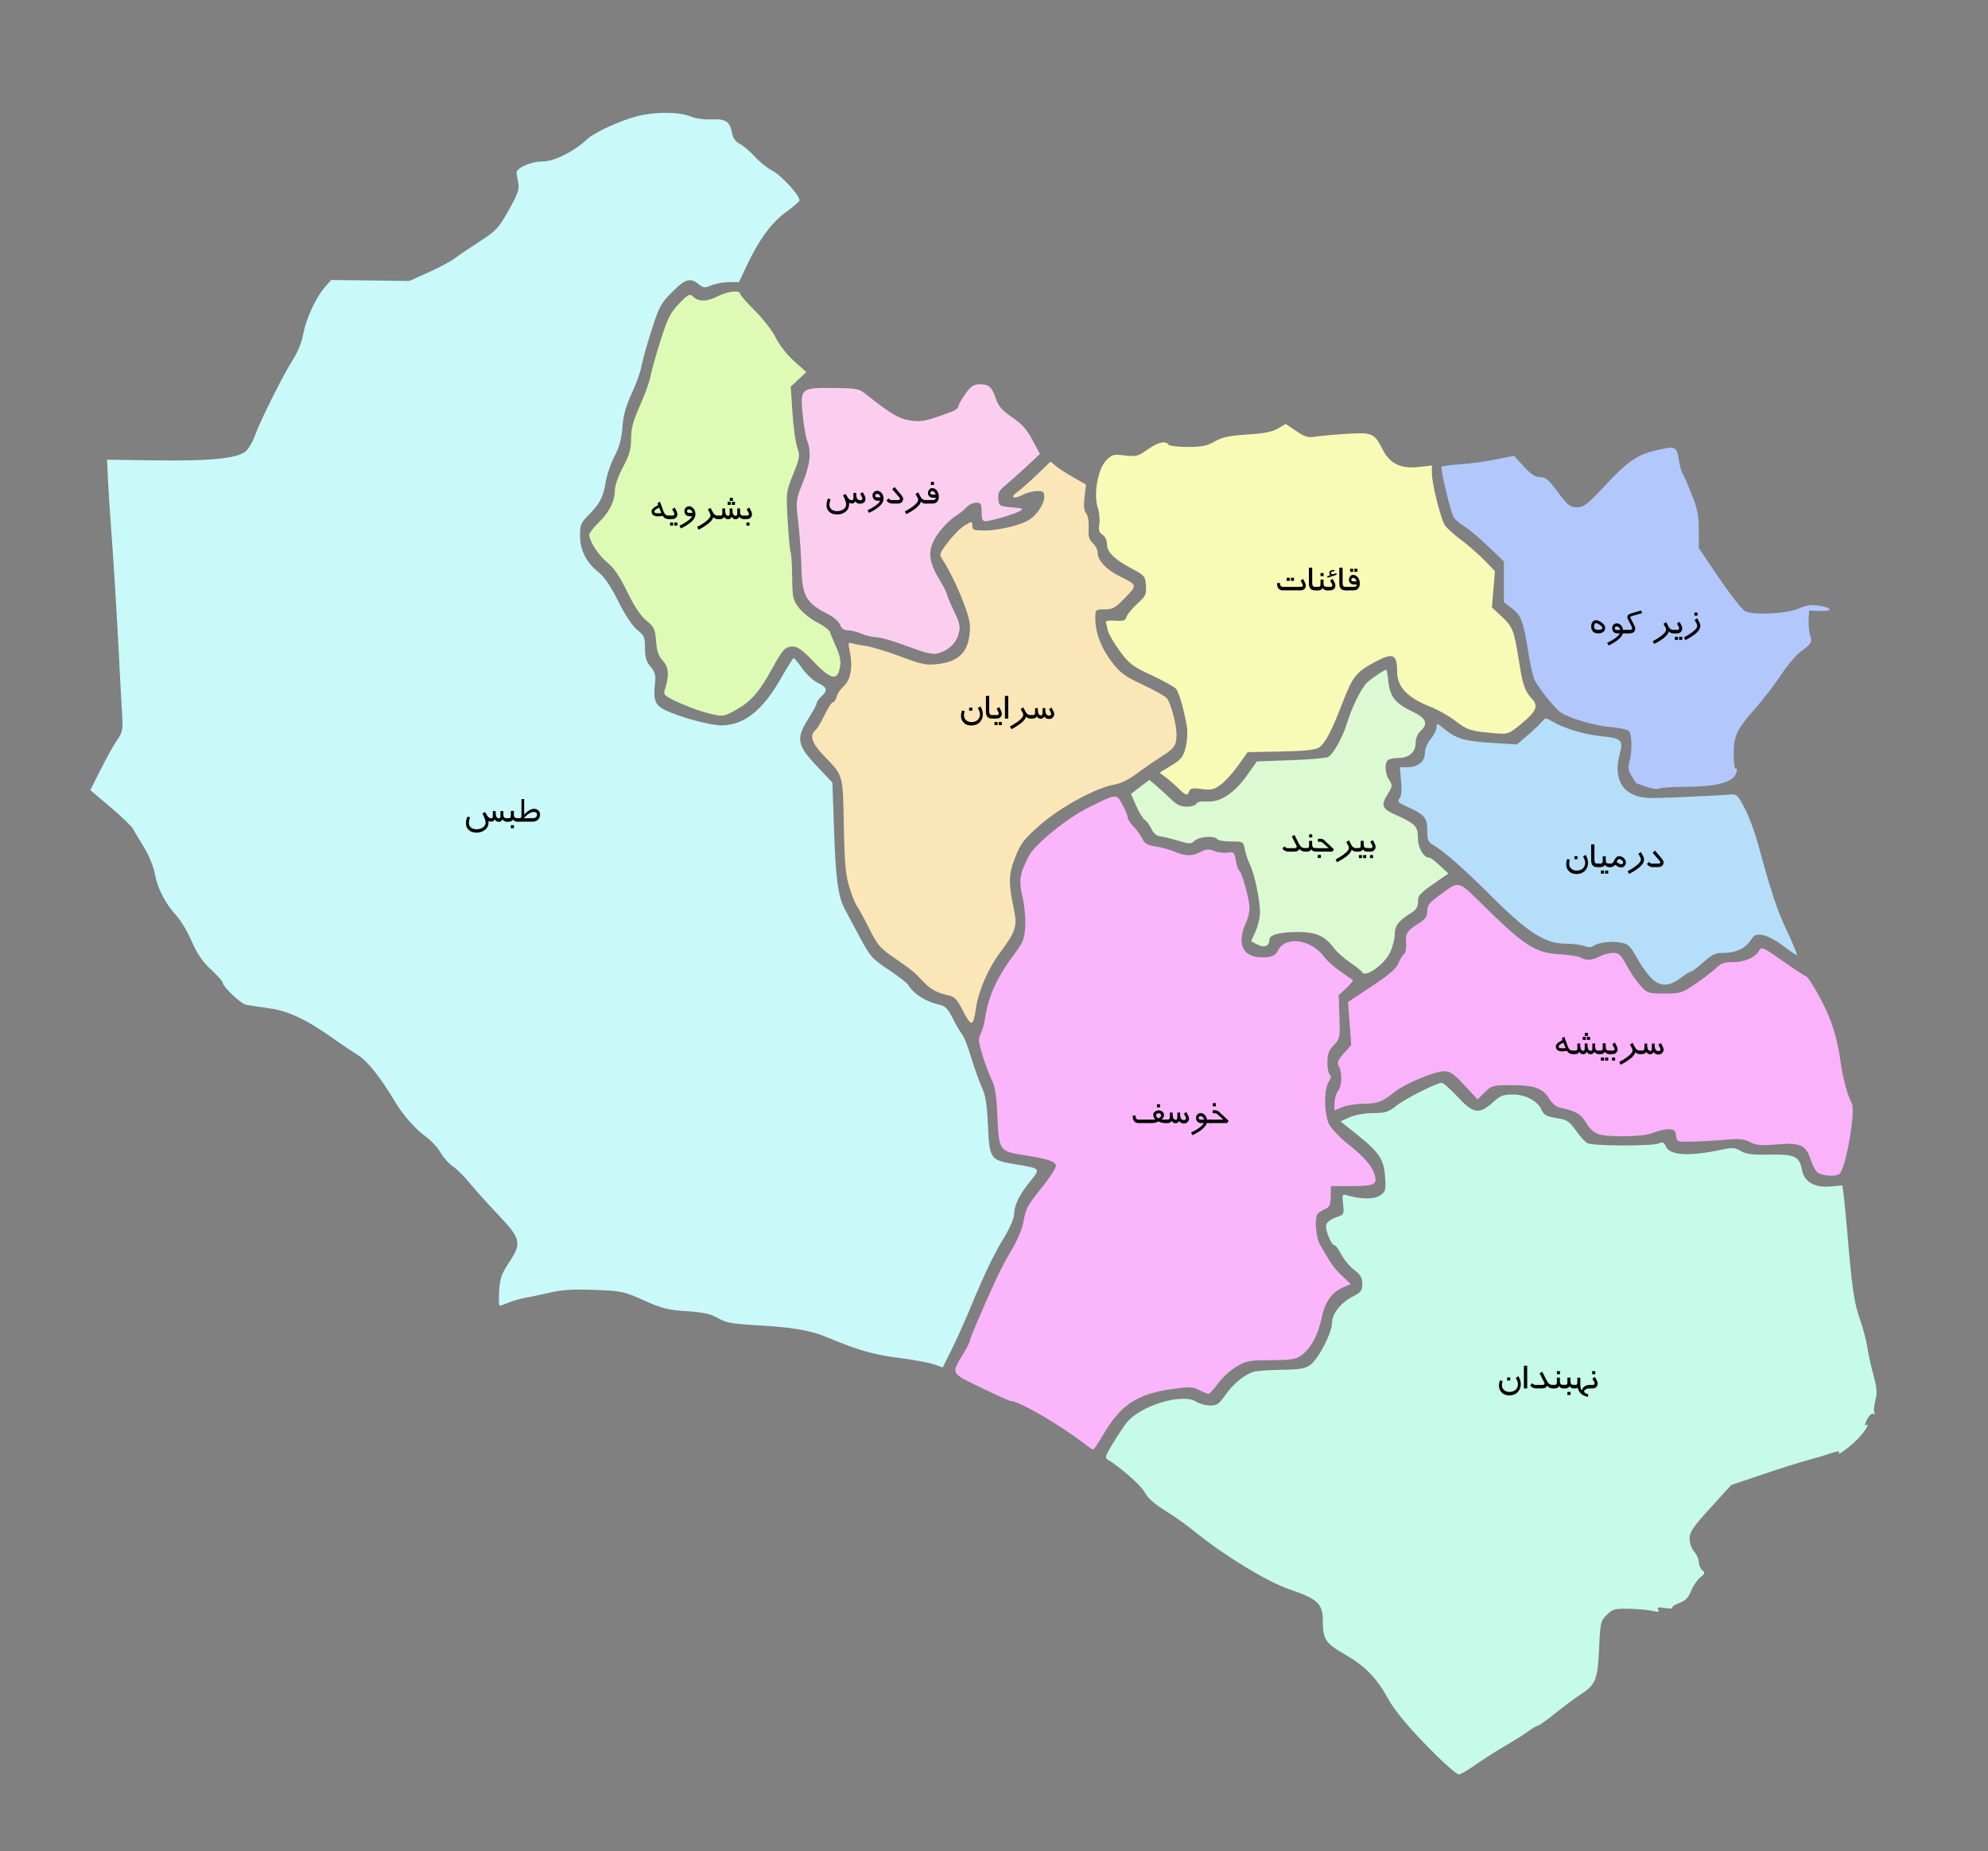 <?xml version="1.0" encoding="utf-8"?>
<!-- Generator: Adobe Illustrator 16.2.0, SVG Export Plug-In . SVG Version: 6.00 Build 0)  -->
<!DOCTYPE svg PUBLIC "-//W3C//DTD SVG 1.1//EN" "http://www.w3.org/Graphics/SVG/1.1/DTD/svg11.dtd">
<svg version="1.1"
	 id="svg2" xmlns:rdf="http://www.w3.org/1999/02/22-rdf-syntax-ns#" xmlns:cc="http://creativecommons.org/ns#" xmlns:dc="http://purl.org/dc/elements/1.1/"
	 xmlns="http://www.w3.org/2000/svg" xmlns:xlink="http://www.w3.org/1999/xlink" x="0px" y="0px" width="595.275px"
	 height="554.343px" viewBox="0 0 595.275 554.343" enable-background="new 0 0 595.275 554.343" xml:space="preserve">
<rect x="0" y="0" width="595.275" height="554.343" fill="#808080" stroke="none"/>
<g id="layer1">
	<path id="path3389" fill="#C9F9F9" d="M279.592,408.568c-1.484-0.52-6.201-1.381-10.48-1.917
		c-7.459-0.933-12.333-2.334-21.418-6.159c-5.003-2.107-10.381-3.018-21.54-3.646c-6.964-0.392-8.809-0.74-11.181-2.111
		c-2.203-1.272-4.309-1.737-9.384-2.071c-5.63-0.371-7.416-0.824-12.799-3.244c-5.985-2.693-6.623-2.828-14.807-3.131
		c-6.296-0.233-9.778-0.027-13.205,0.78c-2.562,0.604-5.906,1.316-7.437,1.584c-1.528,0.269-3.785,0.907-5.017,1.421
		c-1.229,0.514-2.438,0.934-2.688,0.934s-0.323-2-0.168-4.446c0.235-3.705,0.714-5.095,2.86-8.33
		c3.986-6.003,3.715-7.217-3.255-14.546c-3.203-3.368-7.032-7.633-8.51-9.479c-1.478-1.844-3.706-4.058-4.954-4.918
		c-1.248-0.861-2.938-2.754-3.753-4.207c-0.815-1.451-2.832-3.608-4.48-4.793c-3.047-2.188-6.604-6.224-9.016-10.229
		c-4.658-7.738-8.277-12.275-11.281-14.145c-1.792-1.114-4.906-3.207-6.919-4.648c-8.103-5.805-13.751-8.504-19.437-9.293
		c-2.971-0.412-6.144-0.895-7.052-1.07c-1.613-0.314-7.036-5.49-7.036-6.717c0-0.341-1.566-2.074-3.481-3.854
		c-2.518-2.338-4.111-4.676-5.758-8.446c-1.252-2.867-3.295-6.308-4.541-7.646c-3.301-3.547-5.689-8.157-6.48-12.51
		c-0.402-2.22-1.772-5.572-3.266-7.993c-1.414-2.294-2.906-4.796-3.316-5.562c-0.408-0.764-3.444-3.676-6.746-6.47l-6.002-5.08
		l3.082-6.136c1.694-3.375,3.907-7.344,4.917-8.821c1.765-2.581,1.819-2.95,1.424-9.462c-0.229-3.727-0.566-9.982-0.755-13.901
		c-0.558-11.64-1.729-30.84-2.447-40.138c-0.369-4.778-0.792-11.346-0.939-14.596l-0.268-5.908l14.335,0.211
		c17.104,0.252,25.303-0.642,27.486-2.999c0.801-0.863,1.874-2.778,2.387-4.256c1.451-4.184,8.455-18.238,11.292-22.66
		c1.641-2.558,2.815-5.458,3.279-8.091c0.782-4.44,3.923-11.11,6.655-14.138l1.705-1.89l11.694,0.152l11.693,0.152l5.832-2.635
		c3.208-1.449,6.648-3.277,7.646-4.063c0.998-0.786,4.314-3.041,7.374-5.011c5.151-3.319,5.805-4.016,8.887-9.489
		c2.671-4.743,3.241-6.319,2.894-7.993c-0.239-1.147-0.485-2.553-0.548-3.124c-0.164-1.526,4.278-3.477,7.923-3.478
		c3.322-0.001,9.457-3.083,13.168-6.617c2.148-2.047,9.805-5.571,15.097-6.949c5.176-1.348,12.533-1.321,15.833,0.058
		c1.521,0.636,4.14,1.018,6.293,0.918c4.31-0.2,5.547,0.586,6.173,3.924c0.313,1.671,1.042,2.711,2.384,3.406
		c1.063,0.549,3.07,2.258,4.46,3.796c1.391,1.538,3.712,3.414,5.16,4.167c3.016,1.568,8.84,8.066,8.185,9.129
		c-0.241,0.39-2.126,1.956-4.188,3.479c-4.2,3.104-7.986,8.298-11.506,15.788l-2.366,5.036l-2.977,0.003
		c-1.638,0.002-4,0.431-5.251,0.954c-2.038,0.852-2.441,0.815-3.877-0.347c-2.51-2.031-4.015-1.577-7.959,2.401
		c-3.36,3.387-3.884,4.368-6.198,11.642c-1.392,4.369-2.736,9.194-2.99,10.723c-0.253,1.529-1.55,5.126-2.881,7.993
		c-1.772,3.819-2.515,6.514-2.775,10.078c-0.258,3.527-0.909,5.92-2.368,8.698c-1.107,2.108-2.313,5.667-2.677,7.908
		c-0.725,4.452-1.758,6.385-5.314,9.942c-2.036,2.036-2.344,2.797-2.344,5.822c0,4.368,1.871,8.147,5.427,10.963
		c1.894,1.5,3.694,4.131,6.037,8.82c2.104,4.21,4.2,7.37,5.669,8.542c2.104,1.678,2.33,2.208,2.33,5.455
		c0,2.782,0.377,4.044,1.669,5.58c1.402,1.667,1.61,2.502,1.305,5.225c-0.537,4.764,0.089,6.343,3.086,7.783
		c4.425,2.125,13.47,4.577,16.825,4.561c6.787-0.032,12.374-4.476,17.916-14.25c1.834-3.235,3.509-5.884,3.723-5.887
		c0.213-0.002,1.382,1.406,2.597,3.13c1.216,1.724,3.31,3.658,4.651,4.299c2.789,1.33,3.028,2.247,1.052,4.035
		c-0.764,0.692-1.396,1.601-1.406,2.02c-0.011,0.418-1.104,2.467-2.434,4.551c-3.826,6.005-3.494,8,2.357,14.183l4.771,5.042
		l0.516,14.771c0.498,14.31,1.216,19.466,3.228,23.19c0.529,0.979,2.489,4.646,4.354,8.148c3.175,5.959,3.733,6.598,8.688,9.918
		c2.912,1.953,5.548,3.972,5.855,4.486c1.72,2.869,5.325,5.135,9.686,6.086c1.428,0.313,2.363,1.328,3.729,4.053
		c1.002,2,2.257,4.133,2.786,4.736c0.531,0.604,1.727,3.642,2.656,6.748c0.931,3.107,2.37,7.147,3.201,8.979
		c1.176,2.592,1.593,5.165,1.882,11.597c0.449,9.985,0.694,10.342,7.917,11.557c8.071,1.357,7.933,1.203,4.688,5.205
		c-3.283,4.053-4.786,7.164-4.786,9.908c0,1.09-1.317,4.127-2.954,6.813c-3.192,5.238-5.771,10.628-10.291,21.501
		c-1.588,3.823-4.063,9.315-5.499,12.206l-2.612,5.256l-2.701-0.944L279.592,408.568L279.592,408.568z"/>
	<g>
		<path d="M152.085,246.071h-0.322c-0.25,0-0.496-0.061-0.738-0.183c-0.258-0.13-0.443-0.299-0.557-0.508
			c-0.277,0.488-0.65,0.732-1.119,0.732c-0.543,0-0.938-0.244-1.184-0.732c-0.254,0.461-0.59,0.691-1.008,0.691
			c-0.309,0-0.592-0.084-0.85-0.252c0,0.793-0.113,1.396-0.34,1.811c-0.297,0.547-0.758,0.975-1.383,1.283
			c-0.574,0.289-1.191,0.434-1.852,0.434c-1.055,0-1.871-0.287-2.449-0.861c-0.508-0.504-0.762-1.143-0.762-1.916
			c0-0.699,0.152-1.371,0.457-2.016l0.756,0.229c-0.223,0.656-0.334,1.199-0.334,1.629c0,0.711,0.277,1.234,0.832,1.57
			c0.402,0.242,0.881,0.363,1.436,0.363c0.695,0,1.303-0.158,1.822-0.475c0.609-0.371,0.914-0.885,0.914-1.541
			c0-0.098-0.012-0.213-0.035-0.346c-0.129-0.727-0.436-1.504-0.92-2.332l0.779-0.492c0.355,0.639,0.588,1.033,0.697,1.182
			c0.352,0.478,0.697,0.717,1.037,0.717c0.23,0,0.391-0.04,0.48-0.121s0.135-0.235,0.135-0.462v-1.591h0.844v0.452
			c0,1.164,0.32,1.745,0.961,1.745c0.316,0,0.475-0.203,0.475-0.609v-1.588h0.85v0.981c0,0.78,0.303,1.169,0.908,1.169h0.469
			V246.071z"/>
		<path d="M155.243,246.071h-0.311c-0.609,0-1.045-0.225-1.307-0.674c-0.27,0.449-0.674,0.674-1.213,0.674h-0.645v-1.043h0.408
			c0.361,0,0.591-0.076,0.688-0.229c0.066-0.105,0.1-0.344,0.1-0.715v-1.242h0.902v0.963c0,0.501,0.092,0.838,0.276,1.011
			c0.153,0.141,0.434,0.211,0.842,0.211h0.259V246.071z M153.889,248.028h-0.926v-0.92h0.926V248.028z"/>
		<path d="M161.712,243.906c0,0.724-0.248,1.281-0.744,1.672c-0.418,0.329-0.922,0.493-1.512,0.493l-4.523-0.006v-1.031h0.574
			c0.266,0,0.445-0.09,0.539-0.27c0.066-0.129,0.1-0.342,0.1-0.639v-4.833h0.809v4.693c0.355-0.434,0.758-0.807,1.207-1.119
			c0.617-0.43,1.205-0.645,1.764-0.645c0.488,0,0.904,0.159,1.248,0.476C161.532,243.022,161.712,243.425,161.712,243.906z
			 M160.815,243.97c0-0.25-0.091-0.451-0.272-0.599c-0.182-0.149-0.399-0.224-0.653-0.224c-0.926,0-1.939,0.629-3.041,1.887h2.689
			c0.43,0,0.762-0.124,0.996-0.37C160.721,244.464,160.815,244.233,160.815,243.97z"/>
	</g>
	<path id="path3383" fill="#FBCEEF" d="M271.712,193.536c-3.945-1.482-8.081-2.694-9.188-2.694s-3.135-0.469-4.508-1.043
		c-1.372-0.573-3.246-1.042-4.165-1.042c-1.122,0-1.877-0.546-2.305-1.667c-0.35-0.922-1.974-2.341-3.632-3.175
		c-6.545-3.292-7.758-5.452-7.949-14.153c-0.076-3.506-0.49-9.423-0.92-13.149c-0.776-6.751-0.771-6.793,1.329-12.042
		c2.224-5.549,2.623-9.346,1.329-12.589c-0.43-1.076-1.024-4.458-1.325-7.517c-0.803-8.217-0.651-8.356,8.926-8.274
		c7.417,0.064,7.809,0.144,10.261,2.085c7.449,5.899,9.828,7.273,13.3,7.685c3.392,0.402,4.361,0.188,12.191-2.698
		c1.052-0.387,1.911-1.088,1.911-1.558c0-0.47,0.939-2.152,2.09-3.738c1.737-2.399,2.483-2.884,4.433-2.884
		c2.69,0,3.544,0.812,4.824,4.59c0.69,2.038,1.866,3.347,4.757,5.295c2.905,1.958,4.385,3.61,6.079,6.791l2.24,4.203l-3.903,3.635
		c-2.146,2-5,4.541-6.34,5.647c-1.978,1.633-2.397,2.418-2.227,4.17c0.202,2.078,0.353,2.171,4.032,2.506
		c3.282,0.298,3.626,0.458,2.434,1.131c-1.682,0.947-8.813,3.04-10.358,3.04c-0.831,0-1.109-0.698-1.109-2.78
		c0-2.453-0.191-2.78-1.631-2.78c-0.896,0-2.205,0.636-2.908,1.413s-2.301,2.045-3.55,2.817c-1.25,0.772-3.382,2.916-4.737,4.762
		c-3.378,4.602-3.387,8.077-0.031,13.646c1.338,2.222,2.433,4.326,2.433,4.676c0,0.35,0.951,2.631,2.114,5.068
		c1.88,3.939,2.034,4.723,1.382,7.05c-0.772,2.758-2.98,4.8-6.181,5.718C279.342,196.1,277.185,195.591,271.712,193.536
		L271.712,193.536z"/>
	<g>
		<path d="M259.159,149.322c0,1.012-0.598,1.518-1.793,1.518c-0.578,0-0.99-0.242-1.236-0.727c-0.254,0.457-0.59,0.686-1.008,0.686
			c-0.309,0-0.592-0.084-0.85-0.252c0,0.793-0.113,1.396-0.34,1.811c-0.297,0.547-0.758,0.975-1.383,1.283
			c-0.574,0.289-1.191,0.434-1.852,0.434c-1.055,0-1.871-0.287-2.449-0.861c-0.508-0.504-0.762-1.143-0.762-1.916
			c0-0.699,0.152-1.371,0.457-2.016l0.756,0.229c-0.223,0.609-0.334,1.152-0.334,1.629c0,0.711,0.277,1.234,0.832,1.57
			c0.402,0.242,0.881,0.363,1.436,0.363c0.695,0,1.303-0.158,1.822-0.475c0.609-0.371,0.914-0.885,0.914-1.541
			c0-0.098-0.012-0.213-0.035-0.346c-0.129-0.727-0.436-1.504-0.92-2.332l0.779-0.492c0.355,0.639,0.588,1.033,0.697,1.182
			c0.352,0.478,0.697,0.717,1.037,0.717c0.23,0,0.391-0.04,0.48-0.121c0.09-0.08,0.135-0.234,0.135-0.461v-1.586h0.844v0.451
			c0,1.16,0.402,1.74,1.207,1.74c0.422,0,0.633-0.18,0.633-0.539c0-0.148-0.084-0.373-0.253-0.674
			c-0.074-0.129-0.208-0.366-0.403-0.709l0.756-0.51c0.227,0.387,0.395,0.688,0.504,0.902
			C259.05,148.713,259.159,149.061,259.159,149.322z"/>
		<path d="M264.555,149.393c0,1.402-1.447,2.801-4.342,4.195l-0.457-0.785c0.664-0.305,1.311-0.662,1.939-1.072
			c0.953-0.621,1.582-1.213,1.887-1.775h-0.703c-0.516,0-0.914-0.142-1.195-0.425s-0.422-0.683-0.422-1.198
			c0-0.375,0.139-0.695,0.416-0.961s0.604-0.398,0.979-0.398c0.434,0,0.832,0.174,1.195,0.521
			C264.321,147.939,264.555,148.572,264.555,149.393z M263.641,148.936c-0.012-0.297-0.141-0.555-0.387-0.773
			c-0.211-0.188-0.408-0.281-0.592-0.281c-0.148,0-0.287,0.047-0.416,0.141c-0.141,0.102-0.211,0.225-0.211,0.369
			c0,0.363,0.225,0.545,0.674,0.545H263.641z"/>
		<path d="M270.427,149.366c0,0.49-0.172,0.857-0.516,1.104c-0.301,0.22-0.705,0.329-1.213,0.329h-1.523
			c-0.746,0-1.318-0.313-1.717-0.941l0.627-0.629c0.191,0.241,0.352,0.393,0.48,0.456c0.105,0.052,0.277,0.077,0.516,0.077h1.676
			c0.488,0,0.732-0.131,0.732-0.394c0-0.114-0.114-0.302-0.344-0.564l-1.979-2.299l0.688-0.658l1.963,2.326
			C270.223,148.655,270.427,149.053,270.427,149.366z"/>
		<path d="M277.575,150.799h-0.527c-0.527,0-0.959-0.201-1.295-0.604c-0.039,0.238-0.156,0.502-0.352,0.791
			c-0.617,0.918-1.961,1.916-4.031,2.994l-0.439-0.82c1.922-1.019,3.17-1.947,3.744-2.782c0.172-0.25,0.258-0.482,0.258-0.697
			c0-0.211-0.067-0.436-0.201-0.674l-0.595-1.074l0.802-0.503l0.686,1.313c0.352,0.68,0.844,1.02,1.477,1.02h0.475V150.799z"/>
		<path d="M281.12,148.757c0,0.618-0.156,1.107-0.469,1.466c-0.328,0.384-0.797,0.575-1.406,0.575h-2.063v-1.037h2.145
			c0.543,0,0.848-0.236,0.914-0.709h-0.838c-0.449,0-0.814-0.124-1.096-0.372s-0.426-0.595-0.434-1.04
			c-0.008-0.363,0.102-0.693,0.328-0.99c0.246-0.32,0.545-0.48,0.896-0.48c0.637,0,1.145,0.282,1.523,0.845
			C280.954,147.508,281.12,148.088,281.12,148.757z M280.218,148.104c-0.293-0.695-0.65-1.043-1.072-1.043
			c-0.164,0-0.3,0.057-0.407,0.17s-0.161,0.252-0.161,0.416c0,0.305,0.238,0.457,0.715,0.457H280.218z M279.661,145.238h-0.926
			v-0.92h0.926V145.238z"/>
	</g>
	<path id="path3375" fill="#FBB5FB" d="M324.848,432.472c-7.429-5.771-19.857-12.98-22.328-12.955
		c-0.335,0.003-4.285-1.775-8.78-3.953c-9.181-4.449-8.981-4.068-5.303-10.139c1.104-1.821,2.007-3.619,2.007-3.995
		c0-0.679,3.564-9.035,7.854-18.409c1.225-2.676,3.396-6.759,4.823-9.072c1.431-2.314,2.908-5.842,3.287-7.839
		c0.847-4.46,1.06-4.854,5.874-10.873c2.134-2.666,3.879-5.391,3.879-6.055c0-1.365-2.401-2.16-10.078-3.335
		c-6.724-1.03-7.024-1.501-7.441-11.613c-0.249-6.045-0.669-8.854-1.595-10.641c-0.689-1.336-1.942-4.658-2.783-7.383
		c-1.309-4.237-1.397-5.19-0.622-6.604c0.498-0.908,1.104-3.059,1.35-4.779c0.915-6.443,3.66-12.404,8.917-19.367
		c2.442-3.234,2.852-4.291,3.08-7.993c0.148-2.405-0.21-6.295-0.823-8.921c-1.153-4.945-0.853-6.849,1.943-12.255
		c1.794-3.469,11.525-11.358,17.89-14.504c8.462-4.182,8.327-4.172,10.154-0.724c0.858,1.621,1.56,3.353,1.559,3.848
		c-0.002,0.495,0.762,1.663,1.692,2.594c0.931,0.932,2.106,2.556,2.611,3.609c0.731,1.527,1.552,2.011,4.04,2.384
		c1.718,0.257,4.285,0.964,5.707,1.571c3.232,1.381,5.193,1.389,7.802,0.028c1.644-0.857,2.428-0.909,3.987-0.263
		c1.066,0.442,2.864,0.668,3.995,0.502c1.912-0.281,2.087-0.118,2.503,2.349c0.247,1.458,0.713,2.814,1.036,3.014
		c0.674,0.416,2.438,6.421,2.976,10.132c0.237,1.634-0.097,3.52-0.966,5.462c-3.123,6.975-0.633,11.012,6.379,10.338
		c1.664-0.16,2.585-0.721,3.189-1.942c2.247-4.532,9.945-3.438,13.953,1.981c0.851,1.148,3.034,3.097,4.854,4.326
		c1.819,1.23,3.454,2.357,3.632,2.504c0.177,0.147-0.707,1.229-1.964,2.404l-2.286,2.137l0.218,6.481
		c0.211,6.254,0.151,6.552-1.685,8.468c-1.517,1.582-1.903,2.645-1.903,5.209c0,1.772,0.329,3.426,0.731,3.676
		c0.487,0.301,0.371,1.004-0.348,2.102c-1.462,2.23-1.423,9.453,0.067,12.594c0.631,1.33,3.262,4.105,5.847,6.167
		c5.054,4.032,7.246,6.646,7.959,9.488c0.637,2.534-0.472,2.987-7.308,2.987h-5.908l-0.054,3.082
		c-0.045,2.572-0.332,3.201-1.737,3.803c-0.927,0.396-1.914,1.043-2.194,1.438c-0.957,1.338-0.534,6.963,0.687,9.118
		c3.223,5.702,4.184,7.067,6.618,9.401l2.623,2.515l-2.021,0.837c-3.646,1.51-5.663,4.342-6.733,9.455
		c-1.082,5.172-3.433,9.324-6.365,11.246c-1.486,0.975-3.35,1.232-8.863,1.232c-6.369,0-7.266,0.168-10.243,1.918
		c-1.795,1.056-4.271,3.324-5.505,5.039c-1.233,1.717-2.517,3.121-2.853,3.121c-0.338,0-1.596-0.508-2.797-1.129
		c-1.907-0.986-2.934-1.025-8.132-0.307c-10.376,1.434-15.379,4.723-20.495,13.471c-1.494,2.555-2.898,4.643-3.12,4.639
		c-0.223-0.004-1.343-0.734-2.488-1.627h-0.002V432.472z"/>
	<g>
		<path d="M349.402,336.326h-0.662c-0.23,0-0.549-0.051-0.955-0.154c-0.449-0.113-0.74-0.232-0.873-0.355
			c-0.168,0.123-0.461,0.24-0.879,0.35c-0.395,0.107-0.711,0.16-0.949,0.16h-4.107c-0.574,0-1.02-0.172-1.336-0.517
			c-0.305-0.333-0.457-0.791-0.457-1.374v-0.365h0.861v0.283c0,0.624,0.291,0.936,0.873,0.936h4.248
			c0.352,0,0.621-0.031,0.809-0.094c-0.438-0.332-0.656-0.785-0.656-1.355c0-0.396,0.184-0.723,0.551-0.98
			c0.328-0.231,0.697-0.348,1.107-0.348s0.77,0.128,1.078,0.383c0.328,0.273,0.492,0.611,0.492,1.016
			c0,0.543-0.242,0.973-0.727,1.285c0.129,0.063,0.311,0.094,0.545,0.094h1.037V336.326z M347.679,334.005
			c0-0.184-0.075-0.334-0.226-0.451s-0.319-0.176-0.507-0.176c-0.199,0-0.369,0.049-0.51,0.146
			c-0.164,0.113-0.246,0.264-0.246,0.451c0,0.203,0.067,0.393,0.202,0.568s0.3,0.299,0.495,0.369
			c0.195-0.059,0.376-0.176,0.542-0.354S347.679,334.197,347.679,334.005z M347.357,331.621h-0.932v-0.926h0.932V331.621z"/>
		<path d="M356.041,334.919c0,0.449-0.147,0.816-0.442,1.1s-0.667,0.424-1.116,0.424c-0.648,0-1.107-0.244-1.377-0.732
			c-0.32,0.445-0.664,0.668-1.031,0.668c-0.57,0-0.979-0.242-1.225-0.727c-0.156,0.276-0.361,0.463-0.615,0.563
			c-0.191,0.074-0.465,0.111-0.82,0.111h-0.311v-1.037h0.422c0.297,0,0.504-0.068,0.621-0.205c0.105-0.125,0.158-0.341,0.158-0.646
			v-1.252h0.82v0.504c0.012,1.113,0.336,1.67,0.973,1.67c0.195,0,0.324-0.107,0.387-0.322c0.039-0.137,0.059-0.422,0.059-0.855
			v-0.996h0.826v0.762c0,0.391,0.086,0.723,0.258,0.996c0.207,0.32,0.494,0.48,0.861,0.48c0.418,0,0.627-0.174,0.627-0.521
			c0-0.223-0.207-0.684-0.621-1.383l0.732-0.51C355.769,333.966,356.041,334.603,356.041,334.919z"/>
		<path d="M362.738,336.326h-1.395c-0.332,1.186-1.75,2.393-4.254,3.621l-0.457-0.782c2.055-0.97,3.328-1.915,3.82-2.839h-0.697
			c-0.516,0-0.914-0.141-1.195-0.423s-0.422-0.683-0.422-1.2c0-0.377,0.138-0.698,0.413-0.965s0.603-0.4,0.981-0.4
			s0.74,0.142,1.084,0.424c0.434,0.356,0.693,0.865,0.779,1.527h1.342V336.326z M360.517,335.312
			c-0.012-0.308-0.141-0.57-0.387-0.787c-0.207-0.186-0.404-0.279-0.592-0.279c-0.152,0-0.291,0.046-0.416,0.137
			c-0.141,0.099-0.211,0.221-0.211,0.367c0,0.375,0.225,0.563,0.674,0.563H360.517z"/>
		<path d="M367.9,335.646l-0.486,0.68h-4.986v-1.037h3.908l-1.693-1.498c-0.254-0.274-0.545-0.412-0.873-0.412h-0.668v-0.891h0.867
			c0.375,0,0.725,0.153,1.049,0.459L367.9,335.646z M364.074,331.298h-0.932v-0.926h0.932V331.298z"/>
	</g>
	<path id="path3373" fill="#F8FBB6" d="M352.881,236.112c-1.023-1.006-2.714-2.476-3.757-3.268l-1.896-1.438l3.481-2.143
		c3.026-1.862,3.592-2.577,4.316-5.459c0.466-1.848,0.632-4.572,0.375-6.149c-0.793-4.874-2.331-10.251-3.253-11.372
		c-0.487-0.592-3.769-2.416-7.291-4.054c-5.778-2.687-6.716-3.398-9.566-7.271c-1.736-2.361-3.338-5.113-3.556-6.115
		c-0.219-1.002-0.487-2.135-0.599-2.518c-0.118-0.412,1.012-0.598,2.771-0.457c2.485,0.2,3.045,0.009,3.416-1.162
		c0.245-0.771,1.7-2.534,3.233-3.92c2.524-2.281,2.77-2.796,2.577-5.441c-0.201-2.775-0.409-3.026-4.172-5.024
		c-5.318-2.825-7.51-4.982-7.51-7.396c0-1.174-0.53-2.29-1.324-2.786c-1.029-0.643-1.241-1.353-0.945-3.175
		c0.21-1.291-0.009-3.526-0.484-4.969c-1.313-3.984,0.018-11.481,2.5-14.073c1.754-1.831,2.157-1.94,5.616-1.534
		c3.418,0.401,3.979,0.256,6.769-1.746c3.063-2.199,5.494-2.775,6.289-1.489c0.236,0.383,2.809,0.695,5.715,0.695
		c4.286,0,5.82-0.31,8.126-1.64c2.242-1.294,4.287-1.731,9.714-2.073c5.017-0.316,7.503-0.805,9.209-1.812l2.338-1.379l3.161,2.134
		c2.633,1.777,3.592,2.06,5.733,1.695c1.415-0.242,5.636-0.624,9.377-0.849c7.753-0.468,8.236-0.25,10.891,4.91
		c2.097,4.077,5.46,5.64,10.785,5.014l3.84-0.451v2.343c0,3.103,2.615,13.593,3.876,15.546c0.548,0.849,2.71,2.81,4.805,4.358
		c2.095,1.547,5.244,4.293,7,6.101l3.191,3.288l-0.453,5.444l-0.453,5.445l2.797,2.582c3.415,3.153,3.818,4.167,5.263,13.252
		c1.195,7.52,1.753,9.133,4.016,11.619c1.907,2.097,1.188,3.701-3.324,7.416c-3.723,3.064-3.907,3.131-7.792,2.807
		c-7.172-0.598-8.399-0.976-11.771-3.622c-1.831-1.438-5.207-3.359-7.502-4.268c-7.004-2.776-10.064-5.984-10.072-10.558
		c-0.011-5.401-1.192-5.854-7.032-2.69c-5.223,2.829-6.33,4.246-9.25,11.843c-3.314,8.621-5.272,12.35-7.126,13.566
		c-1.088,0.714-4.282,1.045-11.439,1.184l-9.93,0.193l-2.809,3.981c-1.545,2.189-3.891,4.772-5.21,5.739
		c-2.065,1.513-2.865,1.696-5.724,1.317c-2.693-0.357-3.401-0.228-3.755,0.69C355.51,238.43,355.134,238.328,352.881,236.112
		L352.881,236.112z"/>
	<g>
		<path d="M391,175.383c0,0.427-0.15,0.771-0.451,1.034c-0.285,0.251-0.643,0.376-1.072,0.376h-5.355
			c-0.512,0-0.923-0.167-1.233-0.5c-0.311-0.333-0.466-0.758-0.466-1.275v-0.417h0.873v0.2c0,0.636,0.305,0.954,0.914,0.954h5.174
			c0.477,0,0.715-0.137,0.715-0.413c0-0.137-0.061-0.326-0.183-0.565l-0.462-0.909l0.762-0.498l0.533,1.096
			C390.916,174.812,391,175.117,391,175.383z M386.201,173.939h-0.926v-0.92h0.926V173.939z M387.467,173.939h-0.926v-0.92h0.926
			V173.939z"/>
		<path d="M394.521,176.793h-0.82c-1.176,0-1.764-0.708-1.764-2.123v-4.674h0.984v4.593c0,0.391,0.057,0.672,0.17,0.844
			c0.141,0.215,0.395,0.323,0.762,0.323h0.668V176.793z"/>
		<path d="M397.679,176.793h-0.311c-0.609,0-1.045-0.225-1.307-0.674c-0.27,0.449-0.674,0.674-1.213,0.674h-0.645v-1.043h0.41
			c0.363,0,0.594-0.076,0.691-0.229c0.066-0.105,0.1-0.344,0.1-0.715v-1.242h0.902v0.963c0,0.501,0.092,0.838,0.275,1.011
			c0.152,0.141,0.432,0.211,0.838,0.211h0.258V176.793z M396.338,172.539h-0.932v-0.926h0.932V172.539z"/>
		<path d="M399.859,175.319c0,0.372-0.113,0.695-0.34,0.969c-0.281,0.336-0.684,0.505-1.207,0.505h-0.949v-1.037h0.932
			c0.438,0,0.656-0.161,0.656-0.482c0-0.133-0.047-0.284-0.141-0.453l-0.539-0.958l0.751-0.53c0.307,0.549,0.495,0.9,0.566,1.052
			C399.769,174.773,399.859,175.084,399.859,175.319z M400.257,172.104l-2.718,0.898l-0.164-0.433l0.967-0.328
			c-0.191-0.184-0.287-0.432-0.287-0.744c0-0.262,0.131-0.469,0.393-0.621c0.219-0.125,0.471-0.188,0.756-0.188
			c0.113,0,0.232,0.01,0.357,0.029v0.393c-0.082-0.012-0.164-0.018-0.246-0.018c-0.512,0-0.768,0.158-0.768,0.475
			c0,0.117,0.049,0.214,0.146,0.29s0.207,0.114,0.328,0.114c0.125,0,0.488-0.104,1.089-0.311L400.257,172.104z"/>
		<path d="M403.621,176.793h-0.82c-1.176,0-1.764-0.708-1.764-2.123v-4.674h0.984v4.593c0,0.391,0.057,0.672,0.17,0.844
			c0.141,0.215,0.395,0.323,0.762,0.323h0.668V176.793z"/>
		<path d="M407.166,174.751c0,0.618-0.156,1.107-0.469,1.466c-0.328,0.384-0.797,0.575-1.406,0.575h-2.063v-1.037h2.145
			c0.543,0,0.848-0.236,0.914-0.709h-0.838c-0.449,0-0.814-0.124-1.096-0.372s-0.426-0.595-0.434-1.04
			c-0.008-0.363,0.102-0.693,0.328-0.99c0.246-0.32,0.545-0.48,0.896-0.48c0.637,0,1.145,0.282,1.523,0.845
			C407,173.502,407.166,174.083,407.166,174.751z M405.203,171.256h-0.932v-0.926h0.932V171.256z M406.263,174.098
			c-0.293-0.695-0.65-1.043-1.072-1.043c-0.164,0-0.3,0.057-0.407,0.17s-0.161,0.252-0.161,0.416c0,0.305,0.238,0.457,0.715,0.457
			H406.263z M406.463,171.256h-0.932v-0.926h0.932V171.256z"/>
	</g>
	<path id="path3371" fill="#C6FAE9" d="M430.425,526.025c-7.511-7.369-12.691-13.455-14.911-17.514
		c-3.271-5.982-6.748-9.555-12.563-12.908c-6.134-3.537-6.854-4.625-6.854-10.336c0-5-1.618-6.492-10.16-9.371
		c-6.336-2.133-18.951-9.789-27.619-16.762c-2.62-2.107-6.207-4.723-7.971-5.811c-4.826-2.98-6.619-4.531-7.77-6.719
		c-0.923-1.76-7.481-7.49-10.726-9.373c-1.09-0.635-0.979-1.059,1.218-4.707c1.329-2.207,3.231-5.08,4.229-6.389
		c3.906-5.123,16.78-9.057,20.868-6.377c0.956,0.626,2.829,1.139,4.162,1.139c2.076,0,2.722-0.432,4.493-3.008
		c2.387-3.469,6.023-6.443,8.701-7.115c1.021-0.257,4.795-0.508,8.385-0.559c5.367-0.076,6.876-0.344,8.489-1.508
		c2.409-1.739,6.439-9.604,6.463-12.605c0.021-2.727,2.684-6.042,6.359-7.917c2.319-1.185,2.691-1.696,2.691-3.71
		c0-1.854-0.503-2.721-2.438-4.195c-1.342-1.023-3.068-3.094-3.837-4.602c-0.771-1.508-1.669-2.74-2-2.74
		c-1.016,0-2.953-4.818-2.506-6.23c0.231-0.73,1.538-1.697,2.902-2.147c2.438-0.804,2.476-0.874,2.13-3.926
		c-0.328-2.913-0.257-3.081,1.137-2.683c4.266,1.224,8.078,1.25,9.881,0.071c1.718-1.125,1.817-1.479,1.562-5.51
		c-0.339-5.325-1.701-7.388-8.418-12.748l-4.941-3.942l2.743-1.232c1.639-0.736,4.456-1.24,6.992-1.252
		c3.675-0.016,4.608-0.305,6.915-2.137c2.749-2.185,12.089-6.914,13.665-6.918c0.488-0.002,2.629,1.875,4.756,4.17
		c4.702,5.072,6.46,5.365,10.473,1.74c2.281-2.063,3.195-2.433,5.992-2.431c3.817,0.002,7.443,1.894,8.632,4.5
		c0.818,1.797,1.312,2.04,5.602,2.765c2.058,0.346,3.031,1.073,4.718,3.524c1.168,1.698,2.719,3.405,3.442,3.793
		c1.675,0.896,19.85,0.929,21.513,0.039c0.986-0.528,1.4-0.328,1.985,0.954c1.235,2.715,6.99,3.044,16.707,0.957
		c3.189-0.687,3.974-0.631,5.727,0.406c1.591,0.939,3.467,1.172,8.662,1.076c7.546-0.142,8.91,0.514,9.688,4.649
		c0.661,3.528,3.78,5.323,8.487,4.886l3.592-0.334l0.416,3.245c0.229,1.785,0.72,6.842,1.089,11.239
		c1.36,16.209,2.009,20.656,3.723,25.562c0.964,2.761,1.964,6.503,2.221,8.32c0.259,1.815,1.074,5.558,1.815,8.313
		c1.104,4.112,1.21,5.517,0.586,7.834c-0.419,1.555-0.542,3.178-0.274,3.611c0.291,0.471,0.177,0.596-0.286,0.311
		c-0.45-0.279-1.244,0.434-1.902,1.705c-0.656,1.27-0.785,1.973-0.309,1.678c1.643-1.016-0.913,2.76-3.431,5.064
		c-2.713,2.484-5.382,4.242-4.649,3.057c0.253-0.406-0.678-0.316-2.176,0.213c-1.438,0.508-4.646,1.467-7.133,2.131
		c-2.484,0.664-8.673,2.615-13.752,4.336l-9.234,3.131l-6.229,6.852c-5.236,5.758-6.23,7.223-6.23,9.176
		c0,1.326,0.598,3.014,1.392,3.93c0.765,0.881,1.39,2.299,1.39,3.146c0,0.85,0.466,1.934,1.035,2.406
		c0.899,0.746,0.818,1.029-0.614,2.156c-0.906,0.715-2.143,2.531-2.745,4.037c-0.821,2.055-1.698,2.955-3.519,3.613
		c-1.333,0.482-2.277,1.113-2.098,1.404c0.179,0.291-0.824,0.342-2.23,0.113c-1.98-0.322-2.432-0.215-2.002,0.48
		c0.434,0.701,0.04,0.779-1.803,0.361c-1.297-0.295-4.462-0.572-7.034-0.615c-4.232-0.072-4.859,0.105-6.594,1.838
		c-1.822,1.824-1.935,2.32-2.277,10.115c-0.405,9.197-1.053,10.824-5.41,13.604c-1.424,0.906-4.778,3.406-7.454,5.555
		c-2.676,2.146-5.147,3.904-5.495,3.906c-0.346,0.004-1.597,0.732-2.778,1.625c-1.185,0.895-4.186,2.787-6.669,4.209
		c-2.484,1.426-6.492,3.98-8.906,5.678s-4.792,3.09-5.286,3.09C436.318,531.412,433.444,528.988,430.425,526.025L430.425,526.025z"
		/>
	<g>
		<path d="M455.377,414.533c0,0.789-0.236,1.49-0.709,2.104c-0.629,0.82-1.564,1.23-2.807,1.23c-0.879,0-1.6-0.27-2.162-0.809
			c-0.574-0.551-0.861-1.264-0.861-2.139c0-0.438,0.098-0.955,0.293-1.553l0.809,0.211c-0.145,0.438-0.217,0.854-0.217,1.248
			c0,0.602,0.223,1.092,0.668,1.471c0.426,0.363,0.943,0.545,1.553,0.545c0.758,0,1.371-0.201,1.84-0.604
			c0.496-0.43,0.744-1.018,0.744-1.764c0-0.484-0.213-1.092-0.639-1.822l0.768-0.527
			C455.136,412.91,455.377,413.712,455.377,414.533z M452.224,413.425h-0.932V412.5h0.932V413.425z"/>
		<path d="M457.293,415.792h-0.984v-6.791h0.984V415.792z"/>
		<path d="M465.297,415.792h-0.316c-0.723,0-1.293-0.27-1.711-0.809c-0.191,0.539-0.705,0.809-1.541,0.809h-1.746
			c-0.363,0-0.703-0.078-1.02-0.234c-0.352-0.173-0.602-0.412-0.75-0.718l0.574-0.612c0.305,0.352,0.617,0.527,0.938,0.527h2.027
			c0.488,0,0.732-0.141,0.732-0.424c0-0.111-0.047-0.258-0.14-0.443l-1.335-2.597l0.783-0.503l1.342,2.637
			c0.234,0.463,0.482,0.793,0.744,0.989c0.297,0.228,0.688,0.341,1.172,0.341h0.246V415.792z"/>
		<path d="M468.461,415.792h-0.311c-0.609,0-1.045-0.225-1.307-0.674c-0.27,0.449-0.674,0.674-1.213,0.674h-0.645v-1.043h0.41
			c0.363,0,0.594-0.076,0.691-0.229c0.066-0.105,0.1-0.344,0.1-0.715v-1.242h0.902v0.964c0,0.501,0.092,0.839,0.275,1.011
			c0.152,0.141,0.432,0.211,0.838,0.211h0.258V415.792z M467.119,411.539h-0.932v-0.926h0.932V411.539z"/>
		<path d="M471.613,415.792h-0.311c-0.609,0-1.045-0.225-1.307-0.674c-0.27,0.449-0.674,0.674-1.213,0.674h-0.645v-1.043h0.408
			c0.361,0,0.591-0.076,0.688-0.229c0.066-0.105,0.1-0.344,0.1-0.715v-1.242h0.902v0.964c0,0.501,0.092,0.839,0.276,1.011
			c0.153,0.141,0.434,0.211,0.842,0.211h0.259V415.792z M470.26,417.75h-0.926v-0.92h0.926V417.75z"/>
		<path d="M476.219,415.792h-0.299c-0.344,0-0.67,0.066-0.979,0.199c-0.398,0.172-0.598,0.407-0.598,0.707
			c0,0.301,0.428,0.597,1.283,0.889l-0.234,0.789c-0.789-0.262-1.375-0.537-1.758-0.826c-0.637-0.48-1.047-1.152-1.23-2.016
			c-0.125,0.172-0.352,0.258-0.68,0.258h-0.434v-1.037h0.434c0.254,0,0.422-0.096,0.504-0.287c0.051-0.117,0.076-0.325,0.076-0.623
			v-1.258h0.896v2.021c0,0.91,0.178,1.502,0.533,1.775c0.023-0.385,0.219-0.74,0.586-1.068c0.422-0.373,0.947-0.561,1.576-0.561
			h0.322V415.792z"/>
		<path d="M478.398,414.319c0,0.372-0.113,0.694-0.34,0.97c-0.281,0.336-0.684,0.504-1.207,0.504h-0.949v-1.037h0.932
			c0.438,0,0.656-0.16,0.656-0.482c0-0.133-0.049-0.283-0.145-0.452l-0.537-0.956l0.758-0.535c0.305,0.551,0.492,0.902,0.563,1.055
			C478.308,413.773,478.398,414.083,478.398,414.319z M477.677,411.539h-0.932v-0.926h0.932V411.539z"/>
	</g>
	<path id="path3369" fill="#DBFAD2" d="M407.791,291.056c-0.127-0.309-1.721-1.578-3.54-2.819s-4.006-3.198-4.854-4.348
		c-2.666-3.606-5.325-4.782-10.813-4.782c-5.356,0-8.478,0.838-8.478,2.275c0,1.935-1.494,2.572-3.544,1.512l-1.948-1.008
		l1.341-2.953c0.737-1.625,1.344-4.205,1.345-5.734c0.004-3.602-1.713-11.677-3.057-14.369c-0.578-1.157-1.25-3.167-1.493-4.467
		c-0.438-2.336-0.484-2.363-4.146-2.363c-2.038,0-3.898-0.313-4.135-0.695c-0.688-1.111-5.332-0.803-6.711,0.446
		c-1.162,1.052-1.549,1.054-4.92,0.032c-2.014-0.61-4.438-1.202-5.392-1.314c-1.131-0.135-2.071-0.929-2.711-2.291
		c-0.54-1.146-1.42-2.345-1.956-2.663c-0.537-0.317-1.684-2.192-2.549-4.166l-1.573-3.589l2.74-2.104l2.74-2.104l2.096,1.752
		c1.152,0.964,3.126,2.77,4.385,4.011c1.729,1.706,2.9,2.259,4.79,2.259c1.375,0,2.651-0.393,2.836-0.873
		c0.215-0.56,1.393-0.798,3.279-0.665c3.903,0.276,8.216-2.601,12.008-8.01l2.808-4.005l10.051-0.363
		c5.527-0.199,10.588-0.62,11.244-0.934c1.503-0.721,4.406-5.867,5.688-10.082c1.521-5.004,4.412-10.813,6.143-12.344
		c1.58-1.398,5.102-3.732,5.63-3.732c0.154,0,0.427,1.495,0.603,3.322c0.441,4.595,2.142,6.822,6.893,9.033
		c4.479,2.084,5.229,3.771,2.695,6.064c-0.854,0.772-1.39,2.141-1.39,3.543c0,2.645-2.014,4.45-4.964,4.45
		c-1.03,0-2.368,0.189-2.974,0.422c-1.436,0.551-1.429,3.989,0.012,6.187c1.036,1.581,1.013,1.854-0.348,4.054
		c-2.255,3.647-1.924,4.495,2.538,6.502c5.663,2.547,6.43,3.371,6.43,6.921c0,2.904,1.711,5.8,3.426,5.8
		c0.354,0,1.774,1.064,3.155,2.367l2.511,2.368l-2.849,1.977c-5.875,4.078-6.243,4.463-6.243,6.529c0,1.451-0.537,2.353-1.911,3.206
		c-3.936,2.443-5.039,3.864-5.039,6.481c0,1.391-0.628,3.828-1.396,5.418C414.4,289.022,408.605,293.031,407.791,291.056
		L407.791,291.056z"/>
	<g>
		<path d="M391.105,255.03h-0.316c-0.723,0-1.293-0.27-1.711-0.809c-0.191,0.539-0.705,0.809-1.541,0.809h-1.746
			c-0.363,0-0.703-0.078-1.02-0.235c-0.352-0.172-0.602-0.412-0.75-0.717l0.574-0.612c0.305,0.352,0.617,0.527,0.938,0.527h2.027
			c0.488,0,0.732-0.142,0.732-0.425c0-0.11-0.047-0.258-0.14-0.443l-1.335-2.597l0.783-0.502l1.342,2.637
			c0.234,0.463,0.482,0.792,0.744,0.989c0.297,0.228,0.688,0.341,1.172,0.341h0.246V255.03z"/>
		<path d="M394.269,255.03h-0.311c-0.609,0-1.045-0.225-1.307-0.674c-0.27,0.449-0.674,0.674-1.213,0.674h-0.645v-1.043h0.41
			c0.363,0,0.594-0.076,0.691-0.229c0.066-0.105,0.1-0.344,0.1-0.715v-1.242h0.902v0.963c0,0.501,0.092,0.838,0.275,1.011
			c0.152,0.141,0.432,0.211,0.838,0.211h0.258V255.03z M392.927,250.776h-0.932v-0.926h0.932V250.776z"/>
		<path d="M399.426,254.35l-0.486,0.681h-4.986v-1.037h3.908l-1.693-1.499c-0.254-0.274-0.545-0.412-0.873-0.412h-0.668v-0.891
			h0.867c0.375,0,0.725,0.153,1.049,0.458L399.426,254.35z M395.517,256.935h-0.926v-0.92h0.926V256.935z"/>
		<path d="M406.556,255.03h-0.527c-0.527,0-0.959-0.201-1.295-0.604c-0.039,0.238-0.156,0.502-0.352,0.791
			c-0.617,0.918-1.961,1.916-4.031,2.994l-0.439-0.82c1.922-1.019,3.17-1.947,3.744-2.782c0.172-0.25,0.258-0.482,0.258-0.697
			c0-0.211-0.067-0.436-0.201-0.674l-0.595-1.074l0.802-0.503l0.686,1.313c0.352,0.68,0.844,1.02,1.477,1.02h0.475V255.03z"/>
		<path d="M409.715,255.03h-0.311c-0.609,0-1.045-0.225-1.307-0.674c-0.27,0.449-0.674,0.674-1.213,0.674h-0.645v-1.043h0.41
			c0.363,0,0.594-0.076,0.691-0.229c0.066-0.105,0.1-0.344,0.1-0.715v-1.242h0.902v0.963c0,0.501,0.092,0.838,0.275,1.011
			c0.152,0.141,0.432,0.211,0.838,0.211h0.258V255.03z M407.834,256.987h-0.932v-0.926h0.932V256.987z M409.094,256.987h-0.926
			v-0.926h0.926V256.987z"/>
		<path d="M411.894,253.556c0,0.372-0.113,0.695-0.34,0.969c-0.281,0.336-0.684,0.505-1.207,0.505h-0.949v-1.037h0.932
			c0.438,0,0.656-0.161,0.656-0.482c0-0.133-0.049-0.284-0.145-0.453l-0.537-0.957l0.758-0.534c0.305,0.551,0.492,0.902,0.563,1.055
			C411.804,253.01,411.894,253.321,411.894,253.556z M411.15,256.987h-0.926v-0.92h0.926V256.987z"/>
	</g>
	<path id="path3367" fill="#FAB2FB" d="M543.984,350.873c-0.584-0.67-1.442-2.4-1.907-3.849c-1.321-4.118-3.094-4.883-9.973-4.31
		c-4.777,0.397-6.232,0.273-8.091-0.688c-1.769-0.914-3.281-1.076-6.884-0.742c-2.539,0.237-6.963,0.498-9.83,0.578
		c-5.212,0.146-5.213,0.146-5.434-1.765c-0.185-1.606-0.55-1.911-2.28-1.911c-1.135,0-3.186,0.469-4.558,1.042
		c-1.634,0.683-4.813,1.042-9.206,1.042c-7.46,0-8.708-0.5-11.164-4.473c-1.396-2.258-2.94-3.088-7.68-4.125
		c-0.96-0.209-2.308-1.334-2.995-2.498c-1.925-3.258-4.44-4.195-11.265-4.195c-5.768,0-6.078,0.082-8.132,2.135l-2.136,2.135
		l-3.917-4.22c-3.156-3.399-4.333-4.22-6.057-4.22c-2.825,0-11.775,3.721-14.841,6.171c-3.793,3.031-5.185,3.56-9.36,3.56
		c-2.14,0-4.976,0.453-6.301,1.008l-2.41,1.007l0.021-2.224c0.013-1.223,0.48-2.83,1.043-3.572c1.191-1.576,1.34-5.444,0.282-7.418
		c-0.608-1.139-0.353-1.816,1.477-3.899l2.214-2.521l-0.472-6.433l-0.474-6.432l7.071-4.677c5.211-3.448,7.32-5.275,8.021-6.953
		c0.521-1.25,1.288-2.482,1.703-2.739c0.414-0.256,0.671-1.614,0.568-3.021c-0.228-3.16,0.197-3.867,3.623-6.029
		c2.171-1.371,2.722-2.136,2.722-3.788c0-1.668,0.642-2.537,3.302-4.476c6.597-4.808,5.554-5.046,13.93,3.189
		c11.977,11.774,15.192,13.806,22.538,14.22c2.639,0.148,5.384,0.584,6.101,0.967c1.807,0.967,3.486,0.867,5.817-0.35
		c1.095-0.57,2.893-1.039,3.996-1.039c1.705,0,2.292,0.538,3.917,3.59c1.052,1.973,2.902,4.709,4.116,6.082
		c2.152,2.432,2.327,2.492,7.299,2.492c4.888,0,5.272-0.124,9.609-3.096c2.484-1.703,5.206-3.814,6.048-4.691
		c1.162-1.211,2.303-1.596,4.728-1.596c3.596,0,6.896-1.43,7.981-3.458c0.681-1.271,1.139-1.069,7.101,3.135
		c3.505,2.472,6.598,4.494,6.873,4.494c0.604,0,3.833,5.358,5.981,9.935c2.191,4.666,3.612,9.702,4.45,15.781
		c0.682,4.93,2.02,9.896,3.347,12.42c1.219,2.313-1.866,19.836-3.716,21.105C549.351,352.542,545.067,352.111,543.984,350.873
		L543.984,350.873z"/>
	<g>
		<path d="M471.436,315.671h-0.428c-0.824,0-1.43-0.332-1.816-0.996c-0.406,0.117-0.883,0.176-1.43,0.176
			c-1.262,0-1.893-0.514-1.893-1.541c0-0.375,0.281-0.766,0.844-1.172c0.098-0.07,0.48-0.299,1.148-0.686l-0.217-0.51l0.732-0.498
			l1.014,2.752c0.184,0.496,0.359,0.835,0.527,1.016c0.262,0.281,0.641,0.422,1.137,0.422h0.381V315.671z M468.794,313.855
			l-0.645-1.611c-0.5,0.242-0.846,0.438-1.037,0.586c-0.277,0.211-0.416,0.428-0.416,0.65c0,0.305,0.375,0.457,1.125,0.457
			C468.192,313.937,468.516,313.91,468.794,313.855z"/>
		<path d="M479.024,315.671h-0.328c-0.25,0-0.494-0.061-0.732-0.182c-0.258-0.129-0.439-0.297-0.545-0.504
			c-0.277,0.488-0.654,0.732-1.131,0.732c-0.512,0-0.889-0.244-1.131-0.732c-0.281,0.488-0.637,0.732-1.066,0.732
			c-0.555,0-0.959-0.244-1.213-0.732c-0.227,0.457-0.598,0.686-1.113,0.686h-0.65v-1.037h0.592c0.41,0,0.615-0.186,0.615-0.559
			v-1.586h0.85v0.452c0,1.163,0.303,1.745,0.908,1.745c0.293,0,0.439-0.203,0.439-0.611v-1.586h0.844v0.452
			c0,1.163,0.32,1.745,0.961,1.745c0.316,0,0.475-0.203,0.475-0.609v-1.588h0.844v0.979c0,0.777,0.303,1.166,0.908,1.166h0.475
			V315.671z M474.852,311.423h-0.932v-0.926h0.932V311.423z M475.485,310.234h-0.932v-0.926h0.932V310.234z M476.112,311.423h-0.932
			v-0.926h0.932V311.423z"/>
		<path d="M482.182,315.671h-0.311c-0.609,0-1.045-0.225-1.307-0.674c-0.27,0.449-0.674,0.674-1.213,0.674h-0.645v-1.043h0.41
			c0.363,0,0.594-0.076,0.691-0.229c0.066-0.105,0.1-0.344,0.1-0.715v-1.242h0.902v0.963c0,0.502,0.092,0.839,0.275,1.012
			c0.152,0.141,0.432,0.211,0.838,0.211h0.258V315.671z M480.302,317.628h-0.932v-0.926h0.932V317.628z M481.561,317.628h-0.926
			v-0.926h0.926V317.628z"/>
		<path d="M484.362,314.197c0,0.373-0.113,0.695-0.34,0.97c-0.281,0.337-0.684,0.505-1.207,0.505h-0.949v-1.037h0.932
			c0.438,0,0.656-0.16,0.656-0.482c0-0.133-0.049-0.284-0.145-0.453l-0.537-0.956l0.758-0.534c0.305,0.551,0.492,0.902,0.563,1.055
			C484.272,313.651,484.362,313.962,484.362,314.197z M483.618,317.628h-0.926v-0.92h0.926V317.628z"/>
		<path d="M491.499,315.671h-0.527c-0.527,0-0.959-0.201-1.295-0.604c-0.039,0.238-0.156,0.502-0.352,0.791
			c-0.617,0.918-1.961,1.916-4.031,2.994l-0.439-0.82c1.922-1.02,3.17-1.947,3.744-2.782c0.172-0.25,0.258-0.482,0.258-0.697
			c0-0.211-0.067-0.436-0.201-0.674l-0.595-1.074l0.802-0.503l0.686,1.313c0.352,0.68,0.844,1.02,1.477,1.02h0.475V315.671z"/>
		<path d="M498.132,314.265c0,0.449-0.147,0.815-0.442,1.099s-0.667,0.425-1.116,0.425c-0.648,0-1.107-0.244-1.377-0.732
			c-0.32,0.445-0.664,0.668-1.031,0.668c-0.57,0-0.979-0.242-1.225-0.727c-0.156,0.275-0.361,0.463-0.615,0.562
			c-0.191,0.075-0.465,0.112-0.82,0.112h-0.311v-1.037h0.422c0.297,0,0.504-0.068,0.621-0.205c0.105-0.126,0.158-0.342,0.158-0.646
			v-1.252h0.82v0.504c0.012,1.113,0.336,1.67,0.973,1.67c0.195,0,0.324-0.107,0.387-0.322c0.039-0.137,0.059-0.422,0.059-0.855
			v-0.996h0.826v0.762c0,0.391,0.086,0.723,0.258,0.996c0.207,0.32,0.494,0.48,0.861,0.48c0.418,0,0.627-0.174,0.627-0.521
			c0-0.223-0.207-0.684-0.621-1.383l0.732-0.51C497.86,313.312,498.132,313.949,498.132,314.265z"/>
	</g>
	<path id="path3363" fill="#FBE6B7" d="M288.424,302.865c-1.667-3.304-2.586-4.363-4.062-4.685
		c-3.614-0.789-5.628-1.823-7.588-3.897c-3.097-3.275-3.756-3.82-8.884-7.339c-4.365-2.995-5.109-3.864-7.693-9.001
		c-1.573-3.127-3.202-6.099-3.618-6.603c-0.417-0.504-1.399-2.95-2.186-5.435c-1.188-3.76-1.477-6.877-1.717-18.585
		c-0.32-15.702-0.089-14.88-5.935-20.945c-3.643-3.779-4.437-6.138-2.584-7.676c0.536-0.445,1.783-2.517,2.771-4.603
		c0.987-2.086,2.106-3.794,2.486-3.794s0.878-0.747,1.107-1.661c0.229-0.914,1.156-2.304,2.06-3.089
		c2.071-1.801,2.826-5.703,1.94-10.029c-0.597-2.909-0.545-3.299,0.384-2.942c0.589,0.226,2.492,0.602,4.23,0.836
		c1.736,0.233,6.441,1.657,10.455,3.164c6.417,2.408,7.761,2.686,11.115,2.297c6.947-0.805,9.724-4.06,9.732-11.412
		c0.004-3.203-4.454-14.049-8.087-19.678c-1.186-1.834-1.167-1.895,1.62-5.56c1.55-2.038,3.796-4.271,4.99-4.961
		c2.139-1.235,2.176-1.232,2.176,0.173c0,1.274,0.427,1.43,3.921,1.43c2.156,0,6.051-0.634,8.653-1.409
		c3.722-1.108,5.184-1.958,6.852-3.981c1.234-1.499,2.119-3.376,2.119-4.499c0-1.684-0.268-1.927-2.119-1.927
		c-1.166,0-3.063,0.488-4.218,1.085c-2.837,1.467-4.119,0.896-1.754-0.781c1.045-0.741,3.712-3.094,5.928-5.23l4.028-3.884
		l1.674,1.363c0.921,0.75,3.314,2.292,5.32,3.428l3.647,2.064l-0.44,3.746c-0.311,2.641-0.169,4.073,0.479,4.854
		c0.544,0.655,0.849,2.445,0.746,4.382c-0.137,2.567,0.136,3.554,1.26,4.571c0.788,0.714,1.435,1.989,1.435,2.834
		c0,2.321,2.508,5.039,6.497,7.042c5.472,2.746,5.44,2.63,1.725,6.485c-2.935,3.044-3.714,3.487-6.14,3.487
		c-2.759,0-2.777,0.019-2.777,2.669c0,4.305,1.758,8.94,4.967,13.101c2.567,3.328,3.896,4.302,9.267,6.799
		c3.448,1.604,6.686,3.419,7.191,4.035c1.158,1.407,2.883,7.783,2.894,10.698c0.014,3.428-0.58,4.292-4.771,6.946
		c-2.149,1.362-5.473,3.658-7.384,5.104c-2.119,1.603-4.637,2.818-6.448,3.114c-5.372,0.878-16.221,6.773-22.261,12.096
		c-4.876,4.297-5.783,5.479-7.437,9.69c-2.023,5.16-2.077,7.52-0.352,15.756c1.032,4.924,0.495,6.501-4.491,13.207
		c-3.354,4.507-6.252,11.339-6.934,16.332C291.486,307.453,290.812,307.598,288.424,302.865L288.424,302.865z"/>
	<g>
		<path d="M294.293,213.934c0,0.789-0.236,1.49-0.709,2.104c-0.629,0.82-1.564,1.23-2.807,1.23c-0.879,0-1.6-0.27-2.162-0.809
			c-0.574-0.551-0.861-1.264-0.861-2.139c0-0.438,0.098-0.955,0.293-1.553l0.809,0.211c-0.145,0.438-0.217,0.854-0.217,1.248
			c0,0.602,0.223,1.092,0.668,1.471c0.426,0.363,0.943,0.545,1.553,0.545c0.758,0,1.371-0.201,1.84-0.604
			c0.496-0.43,0.744-1.018,0.744-1.764c0-0.484-0.213-1.092-0.639-1.822l0.768-0.527
			C294.052,212.311,294.293,213.113,294.293,213.934z M291.14,212.826h-0.932V211.9h0.932V212.826z"/>
		<path d="M297.808,215.193h-0.82c-1.176,0-1.764-0.708-1.764-2.123v-4.674h0.984v4.593c0,0.391,0.057,0.672,0.17,0.844
			c0.141,0.215,0.395,0.323,0.762,0.323h0.668V215.193z"/>
		<path d="M299.982,213.719c0,0.372-0.113,0.695-0.338,0.969c-0.28,0.336-0.681,0.505-1.202,0.505h-0.944v-1.037h0.925
			c0.435,0,0.651-0.161,0.651-0.482c0-0.133-0.044-0.284-0.133-0.453l-0.537-0.957l0.758-0.534c0.305,0.551,0.492,0.902,0.563,1.055
			C299.896,213.173,299.982,213.484,299.982,213.719z M298.717,217.15h-0.926v-0.926h0.926V217.15z M299.982,217.15h-0.926v-0.926
			h0.926V217.15z"/>
		<path d="M301.898,215.193h-0.984v-6.791h0.984V215.193z"/>
		<path d="M309.041,215.193h-0.527c-0.527,0-0.959-0.201-1.295-0.604c-0.039,0.238-0.156,0.502-0.352,0.791
			c-0.617,0.918-1.961,1.916-4.031,2.994l-0.439-0.82c1.922-1.019,3.17-1.947,3.744-2.782c0.172-0.25,0.258-0.482,0.258-0.697
			c0-0.211-0.067-0.436-0.201-0.674l-0.595-1.074l0.802-0.503l0.686,1.313c0.352,0.68,0.844,1.02,1.477,1.02h0.475V215.193z"/>
		<path d="M315.674,213.787c0,0.449-0.147,0.815-0.442,1.099s-0.667,0.425-1.116,0.425c-0.648,0-1.107-0.244-1.377-0.732
			c-0.32,0.445-0.664,0.668-1.031,0.668c-0.57,0-0.979-0.242-1.225-0.727c-0.156,0.276-0.361,0.463-0.615,0.562
			c-0.191,0.075-0.465,0.112-0.82,0.112h-0.311v-1.037h0.422c0.297,0,0.504-0.068,0.621-0.206c0.105-0.125,0.158-0.341,0.158-0.646
			v-1.251h0.82v0.504c0.012,1.113,0.336,1.67,0.973,1.67c0.195,0,0.324-0.107,0.387-0.322c0.039-0.137,0.059-0.422,0.059-0.855
			v-0.996h0.826v0.762c0,0.391,0.086,0.723,0.258,0.996c0.207,0.32,0.494,0.48,0.861,0.48c0.418,0,0.627-0.174,0.627-0.521
			c0-0.223-0.207-0.684-0.621-1.383l0.732-0.51C315.402,212.834,315.674,213.471,315.674,213.787z"/>
	</g>
	<path id="path3361" fill="#DDFBB5" d="M211.208,213.36c-2.103-0.561-5.813-1.949-8.247-3.083c-3.957-1.845-4.371-2.228-3.918-3.625
		c1.393-4.286,1.233-6.848-0.537-8.741c-1.32-1.413-1.812-2.822-2.049-5.891c-0.283-3.645-0.563-4.239-2.902-6.168
		c-1.744-1.438-3.63-4.27-5.771-8.668c-2.267-4.659-3.956-7.148-5.89-8.68c-2.577-2.041-5.439-6.458-5.438-8.391
		c0-0.493,1.221-2.08,2.712-3.527c3.254-3.156,4.934-6.459,4.934-9.706c0-1.402,1.009-4.298,2.433-6.981
		c1.955-3.684,2.433-5.357,2.433-8.525c0-3.064,0.596-5.281,2.676-9.966c1.471-3.314,2.891-7.266,3.154-8.782
		c0.265-1.516,1.612-6.314,2.997-10.663c2.158-6.782,2.949-8.352,5.557-11.035c2.846-2.928,3.117-3.055,4.287-1.997
		c1.668,1.51,4.09,1.424,7.395-0.26c2.891-1.474,6.603-1.861,6.603-0.689c0,0.386,1.977,2.653,4.391,5.039
		c2.415,2.386,5.223,6.027,6.239,8.091c1.065,2.163,3.4,5.143,5.512,7.033l3.662,3.28l-2.332,2.178l-2.331,2.178l0.509,7.8
		c0.28,4.29,0.929,8.986,1.44,10.437c0.866,2.458,0.783,3-1.216,7.991c-2.126,5.312-2.14,5.425-1.647,14.056
		c0.272,4.785,0.667,8.978,0.876,9.316c0.21,0.339,0.416,3.65,0.459,7.358c0.072,6.261,0.218,6.926,2.032,9.305
		c1.075,1.409,3.514,3.352,5.419,4.318c1.906,0.965,3.645,2.291,3.864,2.944c0.219,0.653,0.964,2.439,1.653,3.968
		c1.543,3.415,1.785,5.003,1.138,7.472c-0.82,3.125-2.917,2.416-7.698-2.606c-3.172-3.333-4.781-4.518-6.135-4.518
		c-2.352,0-3.092,0.789-6.368,6.785c-3.641,6.661-6.16,9.566-10.408,12.003C216.636,214.735,216.434,214.755,211.208,213.36
		L211.208,213.36z"/>
	<g>
		<path d="M200.667,155.45h-0.428c-0.824,0-1.43-0.332-1.816-0.996c-0.406,0.117-0.883,0.176-1.43,0.176
			c-1.262,0-1.893-0.514-1.893-1.541c0-0.375,0.281-0.766,0.844-1.172c0.098-0.07,0.48-0.299,1.148-0.686l-0.217-0.51l0.732-0.498
			l1.014,2.752c0.184,0.497,0.359,0.835,0.527,1.015c0.262,0.282,0.641,0.422,1.137,0.422h0.381V155.45z M198.024,153.633
			l-0.645-1.611c-0.5,0.242-0.846,0.438-1.037,0.586c-0.277,0.211-0.416,0.428-0.416,0.65c0,0.305,0.375,0.457,1.125,0.457
			C197.423,153.715,197.747,153.688,198.024,153.633z"/>
		<path d="M202.835,153.976c0,0.372-0.113,0.695-0.338,0.969c-0.28,0.336-0.681,0.505-1.202,0.505h-0.944v-1.037h0.925
			c0.435,0,0.651-0.161,0.651-0.482c0-0.133-0.044-0.284-0.133-0.453l-0.537-0.957l0.758-0.534c0.305,0.551,0.492,0.902,0.563,1.055
			C202.749,153.429,202.835,153.741,202.835,153.976z M201.569,157.407h-0.926v-0.926h0.926V157.407z M202.835,157.407h-0.926
			v-0.926h0.926V157.407z"/>
		<path d="M208.231,154.043c0,1.402-1.447,2.801-4.342,4.195l-0.457-0.785c0.664-0.305,1.311-0.662,1.939-1.072
			c0.953-0.621,1.582-1.213,1.887-1.775h-0.703c-0.516,0-0.914-0.142-1.195-0.425s-0.422-0.683-0.422-1.198
			c0-0.375,0.139-0.695,0.416-0.961s0.604-0.398,0.979-0.398c0.434,0,0.832,0.174,1.195,0.521
			C207.997,152.59,208.231,153.223,208.231,154.043z M207.317,153.586c-0.012-0.297-0.141-0.555-0.387-0.773
			c-0.211-0.188-0.408-0.281-0.592-0.281c-0.148,0-0.287,0.047-0.416,0.141c-0.141,0.102-0.211,0.225-0.211,0.369
			c0,0.363,0.225,0.545,0.674,0.545H207.317z"/>
		<path d="M215.391,155.45h-0.527c-0.527,0-0.959-0.201-1.295-0.604c-0.039,0.238-0.156,0.502-0.352,0.791
			c-0.617,0.918-1.961,1.916-4.031,2.994l-0.439-0.82c1.922-1.019,3.17-1.947,3.744-2.782c0.172-0.25,0.258-0.482,0.258-0.697
			c0-0.211-0.067-0.436-0.201-0.674l-0.595-1.074l0.802-0.503l0.686,1.313c0.352,0.68,0.844,1.02,1.477,1.02h0.475V155.45z"/>
		<path d="M222.985,155.45h-0.328c-0.25,0-0.494-0.061-0.732-0.182c-0.258-0.129-0.439-0.297-0.545-0.504
			c-0.277,0.488-0.654,0.732-1.131,0.732c-0.512,0-0.889-0.244-1.131-0.732c-0.281,0.488-0.637,0.732-1.066,0.732
			c-0.555,0-0.959-0.244-1.213-0.732c-0.227,0.457-0.598,0.686-1.113,0.686h-0.65v-1.037h0.592c0.41,0,0.615-0.186,0.615-0.558
			v-1.586h0.85v0.452c0,1.164,0.303,1.745,0.908,1.745c0.293,0,0.439-0.204,0.439-0.611v-1.586h0.844v0.452
			c0,1.164,0.32,1.745,0.961,1.745c0.316,0,0.475-0.203,0.475-0.609v-1.588h0.844v0.979c0,0.777,0.303,1.166,0.908,1.166h0.475
			V155.45z M218.813,151.202h-0.932v-0.926h0.932V151.202z M219.446,150.012h-0.932v-0.926h0.932V150.012z M220.073,151.202h-0.932
			v-0.926h0.932V151.202z"/>
		<path d="M225.171,153.976c0,0.372-0.113,0.695-0.34,0.969c-0.281,0.336-0.684,0.505-1.207,0.505h-0.949v-1.037h0.932
			c0.438,0,0.656-0.161,0.656-0.482c0-0.133-0.049-0.284-0.145-0.453l-0.537-0.957l0.758-0.534c0.305,0.551,0.492,0.902,0.563,1.055
			C225.081,153.429,225.171,153.741,225.171,153.976z M224.427,157.407h-0.926v-0.92h0.926V157.407z"/>
	</g>
	<path id="path3359" fill="#B5DEFA" d="M494.961,293.4c-1.19-1.001-3.28-3.816-4.646-6.256c-2.257-4.036-2.729-4.477-5.245-4.902
		c-2.885-0.488-6.752,0.055-8.098,1.135c-0.474,0.381-1.526,0.349-2.652-0.08c-1.025-0.391-3.582-0.709-5.679-0.709
		c-5.96,0-11.193-3.357-21.945-14.082c-7.945-7.925-14.085-13.369-17.07-15.141c-2.063-1.224-2.26-1.638-2.26-4.778
		c0-3.76-0.781-4.63-6.497-7.226c-2.241-1.019-2.534-1.381-1.814-2.249c0.574-0.692,0.732-2.409,0.479-5.192l-0.377-4.158h2.213
		c3.179,0,5.302-1.715,5.302-4.283c0-1.246,0.716-2.969,1.737-4.184c0.955-1.136,1.737-2.707,1.737-3.491
		c0-1.35,0.12-1.328,2.259,0.427c3.665,3.006,6.004,3.706,14.127,4.225l7.698,0.492l3.423-2.959c1.882-1.627,3.79-3.456,4.239-4.064
		c0.743-1.005,1.011-0.992,2.946,0.145c3.558,2.09,9.789,3.952,14.782,4.416c5.688,0.529,6.493,1.246,5.482,4.885
		c-2.422,8.722,1.285,13.757,10.028,13.622c4.682-0.072,18.865-0.721,22.589-1.034c2.333-0.196,2.524-0.029,4.68,4.043
		c1.235,2.336,3.003,7.027,3.928,10.425c4.086,15.016,5.684,19.821,8.813,26.508c1.834,3.918,3.15,7.124,2.925,7.124
		c-0.225,0-2.097-1.272-4.158-2.83c-2.061-1.558-4.796-3-6.076-3.208c-1.971-0.32-2.516-0.093-3.543,1.475
		c-1.644,2.508-4.499,3.867-8.125,3.867c-2.543,0-3.497,0.436-6.088,2.78c-1.688,1.528-3.34,2.78-3.668,2.78
		c-0.327,0-1.617,0.779-2.865,1.732C500.015,295.35,497.533,295.564,494.961,293.4L494.961,293.4z"/>
	<g>
		<path d="M475.509,258.412c0,0.789-0.236,1.49-0.709,2.104c-0.629,0.82-1.564,1.23-2.807,1.23c-0.879,0-1.6-0.27-2.162-0.809
			c-0.574-0.551-0.861-1.264-0.861-2.139c0-0.438,0.098-0.955,0.293-1.553l0.809,0.211c-0.145,0.438-0.217,0.854-0.217,1.248
			c0,0.602,0.223,1.092,0.668,1.471c0.426,0.363,0.943,0.545,1.553,0.545c0.758,0,1.371-0.201,1.84-0.604
			c0.496-0.43,0.744-1.018,0.744-1.764c0-0.484-0.213-1.092-0.639-1.822l0.768-0.527
			C475.268,256.789,475.509,257.591,475.509,258.412z M472.356,257.304h-0.932v-0.926h0.932V257.304z"/>
		<path d="M479.024,259.671h-0.82c-1.176,0-1.764-0.708-1.764-2.123v-4.674h0.984v4.593c0,0.391,0.057,0.672,0.17,0.844
			c0.141,0.215,0.395,0.323,0.762,0.323h0.668V259.671z"/>
		<path d="M482.182,259.671h-0.311c-0.609,0-1.045-0.225-1.307-0.674c-0.27,0.449-0.674,0.674-1.213,0.674h-0.645v-1.043h0.41
			c0.363,0,0.594-0.076,0.691-0.229c0.066-0.105,0.1-0.344,0.1-0.715v-1.242h0.902v0.963c0,0.501,0.092,0.838,0.275,1.011
			c0.152,0.141,0.432,0.211,0.838,0.211h0.258V259.671z M480.302,261.628h-0.932v-0.926h0.932V261.628z M481.561,261.628h-0.926
			v-0.926h0.926V261.628z"/>
		<path d="M486.764,258.804c-0.27,0.641-0.699,0.961-1.289,0.961c-0.34,0-0.676-0.084-1.008-0.252
			c-0.039-0.02-0.32-0.191-0.844-0.516c-0.41,0.449-0.869,0.674-1.377,0.674h-0.381v-1.037h0.422c0.301,0,0.549-0.125,0.744-0.376
			c0.047-0.059,0.195-0.329,0.445-0.811c0.367-0.705,0.82-1.058,1.359-1.058c0.492,0,0.951,0.195,1.377,0.586
			c0.434,0.402,0.65,0.846,0.65,1.33C486.864,258.478,486.831,258.644,486.764,258.804z M486.032,258.312
			c0-0.25-0.168-0.51-0.504-0.779c-0.242-0.195-0.469-0.293-0.68-0.293c-0.145,0-0.287,0.088-0.428,0.264
			c-0.063,0.078-0.184,0.281-0.363,0.609c0.602,0.465,1.059,0.697,1.371,0.697c0.16,0,0.297-0.043,0.41-0.129
			C485.968,258.587,486.032,258.464,486.032,258.312z"/>
		<path d="M492.05,256.472c0.152,0.289,0.229,0.592,0.229,0.908c0,0.441-0.15,0.887-0.451,1.336c-0.621,0.93-1.965,1.93-4.031,3
			l-0.439-0.82c1.91-1.012,3.158-1.942,3.744-2.79c0.172-0.25,0.258-0.482,0.258-0.697c0-0.211-0.065-0.436-0.196-0.674
			l-0.599-1.072l0.801-0.491L492.05,256.472z"/>
		<path d="M498.126,258.238c0,0.49-0.172,0.857-0.516,1.104c-0.301,0.22-0.705,0.329-1.213,0.329h-1.523
			c-0.746,0-1.318-0.313-1.717-0.941l0.627-0.629c0.191,0.241,0.352,0.393,0.48,0.456c0.105,0.052,0.277,0.077,0.516,0.077h1.676
			c0.488,0,0.732-0.131,0.732-0.394c0-0.114-0.114-0.302-0.344-0.564l-1.979-2.299l0.688-0.658l1.963,2.326
			C497.923,257.528,498.126,257.925,498.126,258.238z"/>
	</g>
	<path id="path3355" fill="#B2C7FC" d="M493.049,235.648c-1.529-0.552-2.863-1.008-2.966-1.014c-0.101-0.005-0.772-0.98-1.494-2.166
		c-1.023-1.683-1.175-2.635-0.686-4.339c0.907-3.164,0.77-8.514-0.242-9.311c-0.478-0.377-2.944-0.869-5.482-1.094
		c-4.833-0.429-12.117-2.574-14.875-4.381c-1.604-1.052-6.333-6.925-7.814-9.708c-0.424-0.796-1.265-4.55-1.867-8.341
		c-1.477-9.28-2.116-10.989-4.922-13.127l-2.396-1.829v-6.106v-6.106l-4.691-4.493c-2.581-2.472-5.787-5.164-7.125-5.982
		s-2.773-2.054-3.191-2.745c-0.949-1.568-4.1-14.7-3.637-15.162c0.188-0.187,2.816-0.517,5.844-0.732
		c3.026-0.216,7.821-0.875,10.655-1.464l5.152-1.071l2.938,3.201c2.18,2.372,3.453,3.2,4.927,3.2c1.639,0,2.571,0.791,5.33,4.518
		c2.96,3.999,3.611,4.518,5.677,4.518c2.04,0,3.059-0.778,8.125-6.205c7.216-7.73,9.912-9.573,16.034-10.956
		c5.517-1.246,5.703-1.143,6.481,3.593c0.254,1.537,0.702,3.107,0.998,3.49c0.296,0.382,1.512,3.143,2.701,6.134
		c1.766,4.436,2.165,6.428,2.165,10.799v5.36l6.081,9.003c3.345,4.952,6.863,9.414,7.819,9.916
		c2.443,1.284,12.84,0.711,16.224-0.894c1.766-0.838,3.482-1.105,5.428-0.845c4.305,0.577,4.932,1.798,0.851,1.654l-3.388-0.12
		l-0.143,2.78c-0.078,1.529,0.124,3.595,0.45,4.592c0.694,2.126,0.506,2.455-2.854,4.958c-1.4,1.043-4.037,4.169-5.859,6.947
		c-1.821,2.778-5.243,7.239-7.604,9.915c-5.703,6.466-6.579,8.319-6.579,13.907c0,2.57,0.277,4.422,0.63,4.204
		c0.348-0.214,0.461,0.256,0.255,1.046c-0.806,3.081-5.508,4.401-15.829,4.447c-3.439,0.015-6.725,0.249-7.298,0.52
		S494.576,236.2,493.049,235.648L493.049,235.648z"/>
	<g>
		<path d="M480.637,188.063c0,0.556-0.229,0.976-0.686,1.262c-0.371,0.231-0.826,0.346-1.365,0.346
			c-1.414,0-2.121-0.706-2.121-2.118c0-0.462,0.111-0.867,0.334-1.215c0.258-0.399,0.605-0.599,1.043-0.599
			c0.539,0,1.127,0.237,1.764,0.71C480.294,186.962,480.637,187.5,480.637,188.063z M479.794,188.029
			c0-0.278-0.26-0.589-0.779-0.934c-0.48-0.321-0.848-0.482-1.102-0.482c-0.199,0-0.355,0.12-0.469,0.358
			c-0.09,0.192-0.135,0.399-0.135,0.623c0,0.345,0.123,0.609,0.369,0.793c0.219,0.165,0.506,0.247,0.861,0.247
			C479.376,188.634,479.794,188.433,479.794,188.029z"/>
		<path d="M487.341,189.671h-1.395c-0.332,1.186-1.75,2.393-4.254,3.621l-0.457-0.783c2.055-0.969,3.328-1.916,3.82-2.838h-0.697
			c-0.516,0-0.914-0.141-1.195-0.423c-0.281-0.283-0.422-0.683-0.422-1.2c0-0.376,0.138-0.698,0.413-0.965s0.603-0.4,0.981-0.4
			s0.74,0.141,1.084,0.423c0.434,0.356,0.693,0.866,0.779,1.528h1.342V189.671z M485.12,188.658
			c-0.012-0.308-0.141-0.571-0.387-0.788c-0.207-0.186-0.404-0.278-0.592-0.278c-0.152,0-0.291,0.045-0.416,0.136
			c-0.141,0.099-0.211,0.221-0.211,0.367c0,0.375,0.225,0.563,0.674,0.563H485.12z"/>
		<path d="M491.722,183.605l-3.163,0.917c-0.258,0.074-0.387,0.175-0.387,0.303c0,0.093,0.057,0.247,0.169,0.46l0.982,1.929
			c0.205,0.408,0.308,0.739,0.308,0.993c0,0.976-0.592,1.463-1.775,1.463h-0.826v-1.037h0.873c0.547,0,0.82-0.157,0.82-0.47
			c0-0.172-0.076-0.405-0.229-0.698l-1.031-1.99c-0.121-0.234-0.182-0.455-0.182-0.662c0-0.516,0.309-0.865,0.926-1.049l3.188-0.943
			L491.722,183.605z"/>
		<path d="M501.538,189.671h-0.527c-0.527,0-0.959-0.201-1.295-0.604c-0.039,0.238-0.156,0.502-0.352,0.791
			c-0.617,0.918-1.961,1.916-4.031,2.994l-0.439-0.82c1.922-1.019,3.17-1.947,3.744-2.782c0.172-0.25,0.258-0.482,0.258-0.697
			c0-0.211-0.067-0.436-0.201-0.674l-0.595-1.074l0.802-0.503l0.686,1.313c0.352,0.68,0.844,1.02,1.477,1.02h0.475V189.671z"/>
		<path d="M503.712,188.197c0,0.372-0.113,0.695-0.338,0.969c-0.28,0.336-0.681,0.505-1.202,0.505h-0.944v-1.037h0.925
			c0.435,0,0.651-0.161,0.651-0.482c0-0.133-0.044-0.284-0.133-0.453l-0.537-0.957l0.758-0.534c0.305,0.551,0.492,0.902,0.563,1.055
			C503.626,187.651,503.712,187.962,503.712,188.197z M502.446,191.628h-0.926v-0.926h0.926V191.628z M503.712,191.628h-0.926
			v-0.926h0.926V191.628z"/>
		<path d="M508.909,186.472c0.152,0.289,0.229,0.592,0.229,0.908c0,0.441-0.15,0.887-0.451,1.336c-0.621,0.93-1.965,1.93-4.031,3
			l-0.439-0.82c1.91-1.012,3.158-1.942,3.744-2.79c0.172-0.25,0.258-0.482,0.258-0.697c0-0.211-0.065-0.436-0.196-0.674
			l-0.599-1.072l0.801-0.491L508.909,186.472z M508.294,184.38h-0.932v-0.926h0.932V184.38z"/>
	</g>
</g>
</svg>
